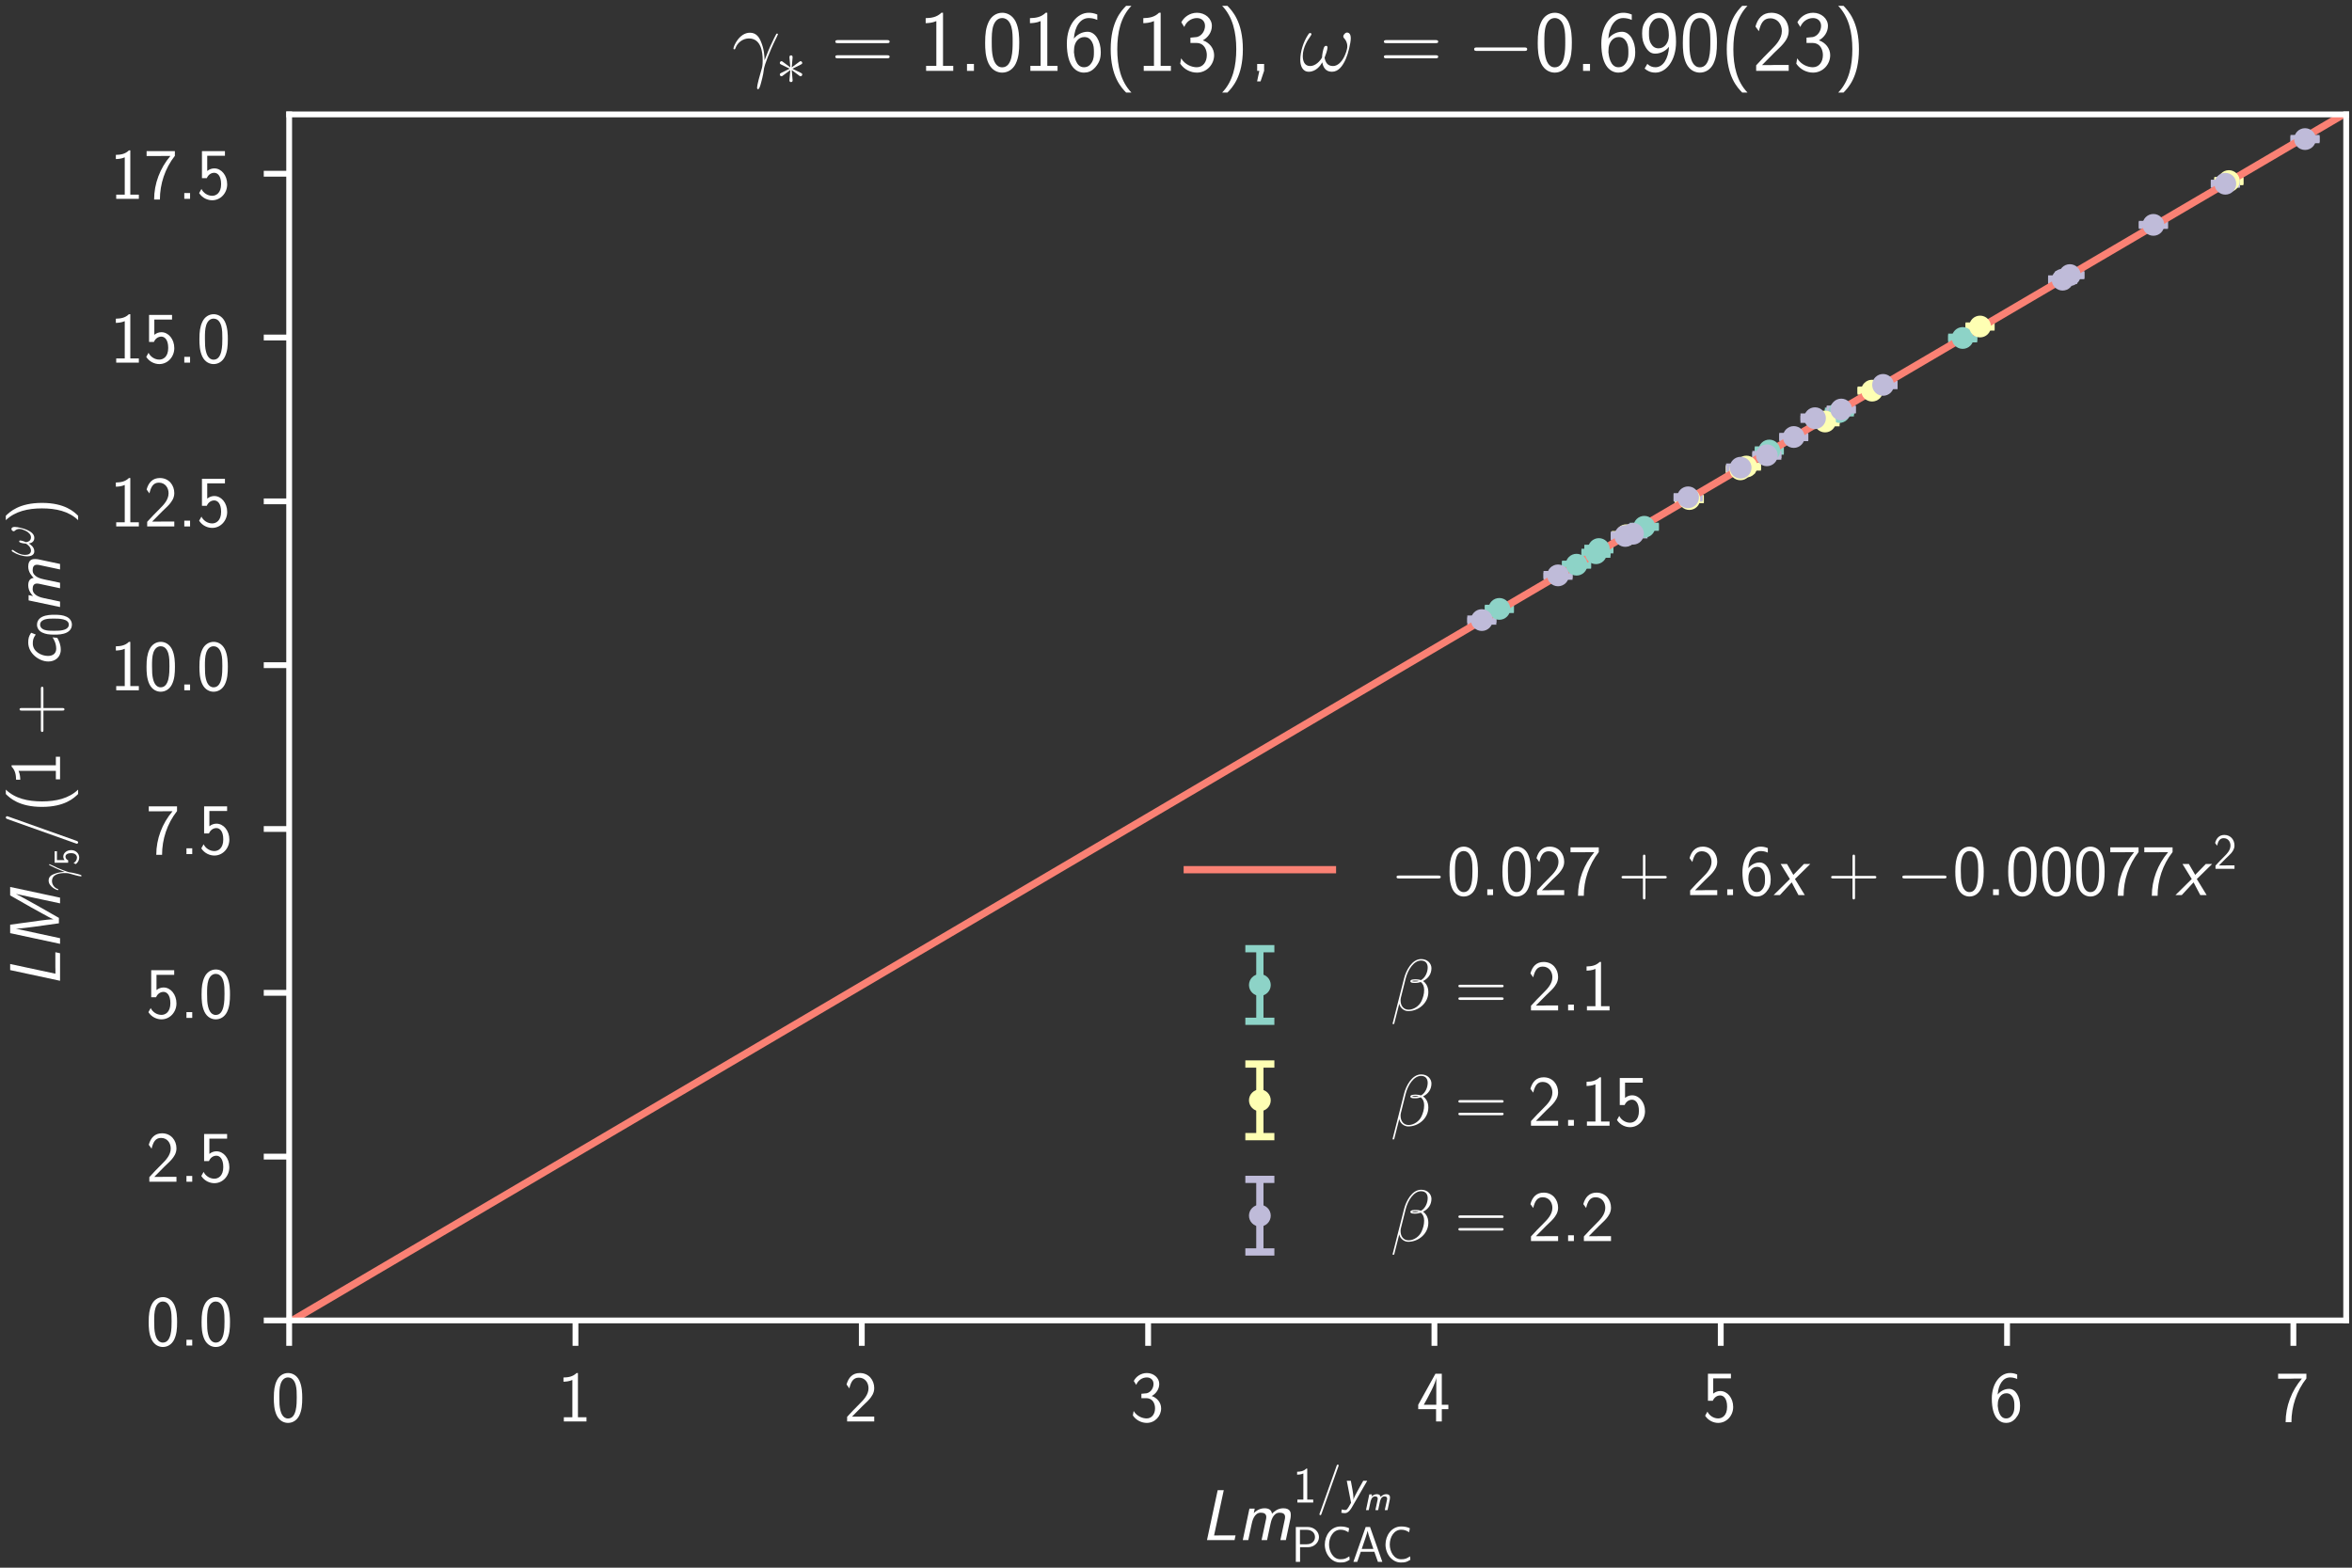 <?xml version="1.0" encoding="utf-8" standalone="no"?>
<!DOCTYPE svg PUBLIC "-//W3C//DTD SVG 1.1//EN"
  "http://www.w3.org/Graphics/SVG/1.1/DTD/svg11.dtd">
<!-- Created with matplotlib (https://matplotlib.org/) -->
<svg height="216pt" version="1.1" viewBox="0 0 324 216" width="324pt" xmlns="http://www.w3.org/2000/svg" xmlns:xlink="http://www.w3.org/1999/xlink">
 <rect x="0" y="0" width="324" height="216" fill="#333333" stroke="none"/>
 <defs>
  <style type="text/css">*{stroke-linecap:butt;stroke-linejoin:round;}</style>
 </defs>
 <g id="figure_1">
  <g id="patch_1">
   <path d="M 0 216 
L 324 216 
L 324 0 
L 0 0 
z
" style="fill:none;"/>
  </g>
  <g id="axes_1">
   <g id="patch_2">
    <path d="M 39.834 181.934 
L 323.2 181.934 
L 323.2 15.766 
L 39.834 15.766 
z
" style="fill:none;"/>
   </g>
   <g id="matplotlib.axis_1">
    <g id="xtick_1">
     <g id="line2d_1">
      <defs>
       <path d="M 0 0 
L 0 3.5 
" id="mabf4cc1708" style="stroke:#ffffff;stroke-width:0.8;"/>
      </defs>
      <g>
       <use style="fill:#ffffff;stroke:#ffffff;stroke-width:0.8;" x="39.834" xlink:href="#mabf4cc1708" y="181.934"/>
      </g>
     </g>
     <g id="text_1">
      <!-- $\mathdefault{0}$ -->
      <g style="fill:#ffffff;" transform="translate(37.343 195.852)scale(0.1 -0.1)">
       <defs>
        <path d="M 43.094 32.391 
C 43.094 38.109 43 48.75 38.906 56.984 
C 34.797 64.891 28.203 67 23.5 67 
C 16.703 67 10.906 62.984 7.906 56.578 
C 4.703 49.859 3.797 42.938 3.797 32.391 
C 3.797 25.172 4.094 16.344 7.703 8.609 
C 11.797 0.094 18.703 -2 23.406 -2 
C 29.594 -2 35.594 1.297 39 8.203 
C 42.5 15.438 43.094 23.359 43.094 32.391 
z
M 23.406 4.094 
C 15.797 4.094 13.5 12.828 12.797 15.734 
C 11.594 20.75 11.406 25.562 11.406 33.5 
C 11.406 39.719 11.406 46.75 13.297 52.266 
C 15.594 58.688 19.594 60.891 23.406 60.891 
C 30.797 60.891 33.203 53.469 34 50.859 
C 35.5 45.547 35.5 39.312 35.5 33.5 
C 35.5 24.156 35.5 4.094 23.406 4.094 
z
" id="CMSS17-48"/>
       </defs>
       <use transform="scale(0.996)" xlink:href="#CMSS17-48"/>
      </g>
     </g>
    </g>
    <g id="xtick_2">
     <g id="line2d_2">
      <g>
       <use style="fill:#ffffff;stroke:#ffffff;stroke-width:0.8;" x="79.275" xlink:href="#mabf4cc1708" y="181.934"/>
      </g>
     </g>
     <g id="text_2">
      <!-- $\mathdefault{1}$ -->
      <g style="fill:#ffffff;" transform="translate(76.785 195.852)scale(0.1 -0.1)">
       <defs>
        <path d="M 28.406 67 
L 26.5 67 
C 21.094 61.703 14.797 60.969 8.406 60.797 
L 8.406 55 
C 11.297 55.094 16 55.297 20.703 57.391 
L 20.703 5.797 
L 8.906 5.797 
L 8.906 0 
L 40.203 0 
L 40.203 5.797 
L 28.406 5.797 
z
" id="CMSS17-49"/>
       </defs>
       <use transform="scale(0.996)" xlink:href="#CMSS17-49"/>
      </g>
     </g>
    </g>
    <g id="xtick_3">
     <g id="line2d_3">
      <g>
       <use style="fill:#ffffff;stroke:#ffffff;stroke-width:0.8;" x="118.717" xlink:href="#mabf4cc1708" y="181.934"/>
      </g>
     </g>
     <g id="text_3">
      <!-- $\mathdefault{2}$ -->
      <g style="fill:#ffffff;" transform="translate(116.226 195.852)scale(0.1 -0.1)">
       <defs>
        <path d="M 25.797 21.141 
C 28.594 24.031 32.797 27.516 35.703 31 
C 38.5 34.391 42.203 39.172 42.203 46.141 
C 42.203 57.109 34.797 67 22.203 67 
C 12.297 67 6.594 60.797 3.906 51.125 
L 7.797 45.75 
C 10 54.812 13.094 60.594 20.906 60.594 
C 29.5 60.594 34.297 53.609 34.297 45.938 
C 34.297 36.781 27.297 29.703 22 24.422 
C 16.094 18.547 10.297 12.578 4.703 6.391 
L 4.703 0 
L 42.203 0 
L 42.203 6.797 
L 25.203 6.797 
C 24 6.797 22.797 6.688 21.594 6.688 
L 11.594 6.688 
L 11.594 6.797 
z
" id="CMSS17-50"/>
       </defs>
       <use transform="scale(0.996)" xlink:href="#CMSS17-50"/>
      </g>
     </g>
    </g>
    <g id="xtick_4">
     <g id="line2d_4">
      <g>
       <use style="fill:#ffffff;stroke:#ffffff;stroke-width:0.8;" x="158.159" xlink:href="#mabf4cc1708" y="181.934"/>
      </g>
     </g>
     <g id="text_4">
      <!-- $\mathdefault{3}$ -->
      <g style="fill:#ffffff;" transform="translate(155.668 195.852)scale(0.1 -0.1)">
       <defs>
        <path d="M 15.703 32.188 
L 22.5 32.188 
C 31.906 32.188 34.594 23.938 34.594 18.188 
C 34.594 10.344 30.203 4.188 23 4.188 
C 17.406 4.188 9.5 7.016 5 14.469 
C 4.297 10.938 4.297 10.734 3.906 8.328 
C 8.594 1.391 16.203 -2 23.203 -2 
C 34.594 -2 43 7.516 43 18.094 
C 43 26.047 37.5 32.688 30 35.188 
C 36 38.484 40.406 44.688 40.406 51.891 
C 40.406 60.297 32.703 67 23.297 67 
C 14.703 67 8 61.688 5.203 55.984 
C 5.906 54.984 7.703 52.094 8.594 50.594 
C 10.797 56.484 16.5 60.891 23.203 60.891 
C 28.797 60.891 32.5 57.188 32.5 51.891 
C 32.5 46.391 29 40.391 23.094 39 
C 22.703 39 16.5 38.391 15.703 38.297 
z
" id="CMSS17-51"/>
       </defs>
       <use transform="scale(0.996)" xlink:href="#CMSS17-51"/>
      </g>
     </g>
    </g>
    <g id="xtick_5">
     <g id="line2d_5">
      <g>
       <use style="fill:#ffffff;stroke:#ffffff;stroke-width:0.8;" x="197.6" xlink:href="#mabf4cc1708" y="181.934"/>
      </g>
     </g>
     <g id="text_5">
      <!-- $\mathdefault{4}$ -->
      <g style="fill:#ffffff;" transform="translate(195.109 195.852)scale(0.1 -0.1)">
       <defs>
        <path d="M 35.203 17 
L 44.297 17 
L 44.297 23.094 
L 35.203 23.094 
L 35.203 66 
L 26.406 66 
L 2.594 23.094 
L 2.594 17 
L 27.297 17 
L 27.297 0 
L 35.203 0 
z
M 10.297 23.094 
C 16.094 33.422 27.594 54.281 27.594 61.359 
L 27.594 23.094 
z
" id="CMSS17-52"/>
       </defs>
       <use transform="scale(0.996)" xlink:href="#CMSS17-52"/>
      </g>
     </g>
    </g>
    <g id="xtick_6">
     <g id="line2d_6">
      <g>
       <use style="fill:#ffffff;stroke:#ffffff;stroke-width:0.8;" x="237.042" xlink:href="#mabf4cc1708" y="181.934"/>
      </g>
     </g>
     <g id="text_6">
      <!-- $\mathdefault{5}$ -->
      <g style="fill:#ffffff;" transform="translate(234.551 195.852)scale(0.1 -0.1)">
       <defs>
        <path d="M 14.594 59.594 
L 39.094 59.594 
L 39.094 66 
L 7.297 66 
L 7.297 28.594 
L 14 28.594 
C 15.797 32.859 19.5 36 24.297 36 
C 28.797 36 33.797 31.938 33.797 20.297 
C 33.797 7.844 26.703 4.188 21.5 4.188 
C 15.094 4.188 9.203 8.141 6.594 13.609 
L 3.406 7.938 
C 8 0.797 15.5 -2 21.5 -2 
C 33.094 -2 42.203 7.938 42.203 20.094 
C 42.203 32.547 34.094 42.094 24.406 42.094 
C 20.906 42.094 17.5 40.891 14.594 38.5 
z
" id="CMSS17-53"/>
       </defs>
       <use transform="scale(0.996)" xlink:href="#CMSS17-53"/>
      </g>
     </g>
    </g>
    <g id="xtick_7">
     <g id="line2d_7">
      <g>
       <use style="fill:#ffffff;stroke:#ffffff;stroke-width:0.8;" x="276.483" xlink:href="#mabf4cc1708" y="181.934"/>
      </g>
     </g>
     <g id="text_7">
      <!-- $\mathdefault{6}$ -->
      <g style="fill:#ffffff;" transform="translate(273.993 195.852)scale(0.1 -0.1)">
       <defs>
        <path d="M 39 64.984 
C 34.797 66.688 31.797 67 29 67 
C 16 67 3.906 53.25 3.906 31.609 
C 3.906 4.188 15.406 -2 23.594 -2 
C 28.094 -2 32.594 -0.609 36.906 4.391 
C 41.297 9.672 43 14.062 43 21.75 
C 43 34.109 36.906 45.094 27.797 45.094 
C 21.203 45.094 15.5 41.594 12 37.203 
C 13 51.406 19.594 60.891 29.094 60.891 
C 31.703 60.891 35.094 60.484 39 58.75 
z
M 12.094 21.438 
C 12.094 22.234 12.094 22.734 12.203 24.234 
C 12.203 32.016 16.703 39 24 39 
C 28.703 39 31.094 36.5 32.906 33.406 
C 35 29.516 35.094 25.828 35.094 21.75 
C 35.094 17.859 35.094 13.969 32.797 9.969 
C 30.906 6.891 28.406 4.188 23.594 4.188 
C 14.094 4.188 12.5 17.453 12.094 21.438 
z
" id="CMSS17-54"/>
       </defs>
       <use transform="scale(0.996)" xlink:href="#CMSS17-54"/>
      </g>
     </g>
    </g>
    <g id="xtick_8">
     <g id="line2d_8">
      <g>
       <use style="fill:#ffffff;stroke:#ffffff;stroke-width:0.8;" x="315.925" xlink:href="#mabf4cc1708" y="181.934"/>
      </g>
     </g>
     <g id="text_8">
      <!-- $\mathdefault{7}$ -->
      <g style="fill:#ffffff;" transform="translate(313.434 195.852)scale(0.1 -0.1)">
       <defs>
        <path d="M 21.703 59.188 
C 22.906 59.188 24.094 59.297 25.297 59.297 
L 36.797 59.297 
C 22.5 42.422 14.297 21.094 14.297 -1 
L 22.297 -1 
C 22.297 20.391 29.297 42.109 43 59.484 
L 43 66 
L 3.906 66 
L 3.906 59.188 
z
" id="CMSS17-55"/>
       </defs>
       <use transform="scale(0.996)" xlink:href="#CMSS17-55"/>
      </g>
     </g>
    </g>
    <g id="text_9">
     <!-- $Lm_{\mathrm{PCAC}}^{1/y_m}$ -->
     <g style="fill:#ffffff;" transform="translate(165.393 212.195)scale(0.1 -0.1)">
      <defs>
       <path d="M 32 69 
L 23.594 69 
L 8.797 0 
L 46.906 0 
L 48.297 6.5 
L 27.5 6.5 
C 26.297 6.5 25.094 6.391 23.906 6.391 
L 18.594 6.391 
z
" id="CMSSI17-76"/>
       <path d="M 73.297 29.547 
C 73.5 30.344 73.797 32.766 73.797 34.578 
C 73.797 37.188 73.797 44 63.406 44 
C 55.594 44 50.406 39.094 47.797 36.484 
C 47 41.891 43.203 44 37.406 44 
C 29.906 44 24.406 39.188 22.594 37.281 
L 23.906 43.484 
L 16.594 43.484 
L 7.406 0 
L 15 0 
L 19.594 21.703 
C 20.5 26.125 23.094 37.891 32.297 37.891 
C 36.906 37.891 39.906 36.281 39.906 31.859 
C 39.906 30.453 39.797 30.047 39.703 29.547 
L 33.406 0 
L 41 0 
L 45.594 21.703 
C 46.5 26.125 49.094 37.891 58.297 37.891 
C 62.906 37.891 65.906 36.281 65.906 31.859 
C 65.906 30.453 65.797 30.047 65.703 29.547 
L 59.406 0 
L 67 0 
z
" id="CMSSI17-109"/>
       <path d="M 42.906 71.297 
C 42.906 71.391 43.5 72.891 43.5 73.094 
C 43.5 74.297 42.5 75 41.703 75 
C 41.203 75 40.297 75 39.5 72.797 
L 6 -21.312 
C 6 -21.406 5.406 -22.906 5.406 -23.109 
C 5.406 -24.312 6.406 -25 7.203 -25 
C 7.797 -25 8.703 -24.906 9.406 -22.812 
z
" id="CMMI12-61"/>
       <path d="M 50.906 43 
L 43.094 43 
C 40.906 39.062 31.406 22.266 31.203 21.75 
C 27.797 15.469 24.594 9.094 23.5 5.141 
C 23.5 5.141 23.703 7.375 23.703 8.484 
C 23.703 16.391 20.797 31.172 18.5 43 
L 10.5 43 
L 19 -0.531 
C 17.406 -3.359 15.906 -6.094 14.203 -8.828 
C 10.703 -14.812 9.094 -14.812 7.594 -14.812 
C 7 -14.812 3.5 -14.703 0.594 -13.594 
L -0.297 -20.203 
C 1.797 -20.703 4.297 -21 6.406 -21 
C 8.703 -21 13.906 -21 20.703 -9.344 
z
" id="CMSSI17-121"/>
       <path d="M 32.906 29 
C 44.906 29 54.703 38.234 54.703 49.047 
C 54.703 59.656 45.297 69 32.297 69 
L 8.906 69 
L 8.906 0 
L 17.297 0 
L 17.297 29 
z
M 30.094 63.391 
C 41.703 63.391 46.797 56.219 46.797 49.047 
C 46.797 42.359 42.094 34.797 30.094 34.797 
L 17.094 34.797 
L 17.094 63.391 
z
" id="CMSS17-80"/>
       <path d="M 54.703 11.016 
C 48 6.5 44.906 5.188 36.797 5.188 
C 22.797 5.188 14.594 20.375 14.594 34.234 
C 14.594 49.016 23 63.594 37.203 63.594 
C 43.594 63.594 47.797 61.781 52.906 58.562 
L 54.297 66.484 
C 49.5 68.891 43.406 70 37.297 70 
C 18.094 70 6.203 52.234 6.203 34.234 
C 6.203 14.438 20.297 -1.203 36.297 -1.203 
C 44.906 -1.203 47.906 -0.5 55.297 4.188 
z
" id="CMSS17-67"/>
       <path d="M 35.5 69 
L 26.906 69 
L 2.594 0 
L 10.203 0 
L 17.203 20 
L 44 20 
L 51.094 0 
L 59.797 0 
z
M 42.094 25.594 
L 19.094 25.594 
C 23.906 39.531 29.906 56.844 30.594 61.312 
L 30.703 61.312 
C 31.406 57.234 33.406 51.266 35.094 46.188 
z
" id="CMSS17-65"/>
      </defs>
      <use transform="scale(0.996)" xlink:href="#CMSSI17-76"/>
      <use transform="translate(50.687 0)scale(0.996)" xlink:href="#CMSSI17-109"/>
      <use transform="translate(127.065 51.75)scale(0.697)" xlink:href="#CMSS17-49"/>
      <use transform="translate(159.855 51.75)scale(0.697)" xlink:href="#CMMI12-61"/>
      <use transform="translate(193.998 51.75)scale(0.697)" xlink:href="#CMSSI17-121"/>
      <use transform="translate(224.098 41.29)scale(0.498)" xlink:href="#CMSSI17-109"/>
      <use transform="translate(124.916 -30.053)scale(0.697)" xlink:href="#CMSS17-80"/>
      <use transform="translate(166.731 -30.053)scale(0.697)" xlink:href="#CMSS17-67"/>
      <use transform="translate(208.63 -30.053)scale(0.697)" xlink:href="#CMSS17-65"/>
      <use transform="translate(250.361 -30.053)scale(0.697)" xlink:href="#CMSS17-67"/>
     </g>
    </g>
   </g>
   <g id="matplotlib.axis_2">
    <g id="ytick_1">
     <g id="line2d_9">
      <defs>
       <path d="M 0 0 
L -3.5 0 
" id="mda48119307" style="stroke:#ffffff;stroke-width:0.8;"/>
      </defs>
      <g>
       <use style="fill:#ffffff;stroke:#ffffff;stroke-width:0.8;" x="39.834" xlink:href="#mda48119307" y="181.934"/>
      </g>
     </g>
     <g id="text_10">
      <!-- $\mathdefault{0.0}$ -->
      <g style="fill:#ffffff;" transform="translate(20.104 185.393)scale(0.1 -0.1)">
       <defs>
        <path d="M 17 8 
L 9 8 
L 9 0 
L 17 0 
z
" id="CMSS17-46"/>
       </defs>
       <use transform="scale(0.996)" xlink:href="#CMSS17-48"/>
       <use transform="translate(46.844 0)scale(0.996)" xlink:href="#CMSS17-46"/>
       <use transform="translate(72.868 0)scale(0.996)" xlink:href="#CMSS17-48"/>
      </g>
     </g>
    </g>
    <g id="ytick_2">
     <g id="line2d_10">
      <g>
       <use style="fill:#ffffff;stroke:#ffffff;stroke-width:0.8;" x="39.834" xlink:href="#mda48119307" y="159.362"/>
      </g>
     </g>
     <g id="text_11">
      <!-- $\mathdefault{2.5}$ -->
      <g style="fill:#ffffff;" transform="translate(20.104 162.822)scale(0.1 -0.1)">
       <use transform="scale(0.996)" xlink:href="#CMSS17-50"/>
       <use transform="translate(46.844 0)scale(0.996)" xlink:href="#CMSS17-46"/>
       <use transform="translate(72.868 0)scale(0.996)" xlink:href="#CMSS17-53"/>
      </g>
     </g>
    </g>
    <g id="ytick_3">
     <g id="line2d_11">
      <g>
       <use style="fill:#ffffff;stroke:#ffffff;stroke-width:0.8;" x="39.834" xlink:href="#mda48119307" y="136.791"/>
      </g>
     </g>
     <g id="text_12">
      <!-- $\mathdefault{5.0}$ -->
      <g style="fill:#ffffff;" transform="translate(20.104 140.25)scale(0.1 -0.1)">
       <use transform="scale(0.996)" xlink:href="#CMSS17-53"/>
       <use transform="translate(46.844 0)scale(0.996)" xlink:href="#CMSS17-46"/>
       <use transform="translate(72.868 0)scale(0.996)" xlink:href="#CMSS17-48"/>
      </g>
     </g>
    </g>
    <g id="ytick_4">
     <g id="line2d_12">
      <g>
       <use style="fill:#ffffff;stroke:#ffffff;stroke-width:0.8;" x="39.834" xlink:href="#mda48119307" y="114.22"/>
      </g>
     </g>
     <g id="text_13">
      <!-- $\mathdefault{7.5}$ -->
      <g style="fill:#ffffff;" transform="translate(20.104 117.679)scale(0.1 -0.1)">
       <use transform="scale(0.996)" xlink:href="#CMSS17-55"/>
       <use transform="translate(46.844 0)scale(0.996)" xlink:href="#CMSS17-46"/>
       <use transform="translate(72.868 0)scale(0.996)" xlink:href="#CMSS17-53"/>
      </g>
     </g>
    </g>
    <g id="ytick_5">
     <g id="line2d_13">
      <g>
       <use style="fill:#ffffff;stroke:#ffffff;stroke-width:0.8;" x="39.834" xlink:href="#mda48119307" y="91.649"/>
      </g>
     </g>
     <g id="text_14">
      <!-- $\mathdefault{10.0}$ -->
      <g style="fill:#ffffff;" transform="translate(15.122 95.108)scale(0.1 -0.1)">
       <use transform="scale(0.996)" xlink:href="#CMSS17-49"/>
       <use transform="translate(46.844 0)scale(0.996)" xlink:href="#CMSS17-48"/>
       <use transform="translate(93.687 0)scale(0.996)" xlink:href="#CMSS17-46"/>
       <use transform="translate(119.711 0)scale(0.996)" xlink:href="#CMSS17-48"/>
      </g>
     </g>
    </g>
    <g id="ytick_6">
     <g id="line2d_14">
      <g>
       <use style="fill:#ffffff;stroke:#ffffff;stroke-width:0.8;" x="39.834" xlink:href="#mda48119307" y="69.077"/>
      </g>
     </g>
     <g id="text_15">
      <!-- $\mathdefault{12.5}$ -->
      <g style="fill:#ffffff;" transform="translate(15.122 72.536)scale(0.1 -0.1)">
       <use transform="scale(0.996)" xlink:href="#CMSS17-49"/>
       <use transform="translate(46.844 0)scale(0.996)" xlink:href="#CMSS17-50"/>
       <use transform="translate(93.687 0)scale(0.996)" xlink:href="#CMSS17-46"/>
       <use transform="translate(119.711 0)scale(0.996)" xlink:href="#CMSS17-53"/>
      </g>
     </g>
    </g>
    <g id="ytick_7">
     <g id="line2d_15">
      <g>
       <use style="fill:#ffffff;stroke:#ffffff;stroke-width:0.8;" x="39.834" xlink:href="#mda48119307" y="46.506"/>
      </g>
     </g>
     <g id="text_16">
      <!-- $\mathdefault{15.0}$ -->
      <g style="fill:#ffffff;" transform="translate(15.122 49.965)scale(0.1 -0.1)">
       <use transform="scale(0.996)" xlink:href="#CMSS17-49"/>
       <use transform="translate(46.844 0)scale(0.996)" xlink:href="#CMSS17-53"/>
       <use transform="translate(93.687 0)scale(0.996)" xlink:href="#CMSS17-46"/>
       <use transform="translate(119.711 0)scale(0.996)" xlink:href="#CMSS17-48"/>
      </g>
     </g>
    </g>
    <g id="ytick_8">
     <g id="line2d_16">
      <g>
       <use style="fill:#ffffff;stroke:#ffffff;stroke-width:0.8;" x="39.834" xlink:href="#mda48119307" y="23.935"/>
      </g>
     </g>
     <g id="text_17">
      <!-- $\mathdefault{17.5}$ -->
      <g style="fill:#ffffff;" transform="translate(15.122 27.394)scale(0.1 -0.1)">
       <use transform="scale(0.996)" xlink:href="#CMSS17-49"/>
       <use transform="translate(46.844 0)scale(0.996)" xlink:href="#CMSS17-55"/>
       <use transform="translate(93.687 0)scale(0.996)" xlink:href="#CMSS17-46"/>
       <use transform="translate(119.711 0)scale(0.996)" xlink:href="#CMSS17-53"/>
      </g>
     </g>
    </g>
    <g id="text_18">
     <!-- $LM_{\gamma_5}/(1+c_0m^\omega)$ -->
     <g style="fill:#ffffff;" transform="translate(8.272 136.01)rotate(-90)scale(0.1 -0.1)">
      <defs>
       <path d="M 87.703 69 
L 76 69 
L 59.406 39.859 
L 51.094 24.844 
C 48.5 20.172 44.094 12.234 43 9.25 
L 42.906 9.25 
C 42.906 14.422 42 21.766 41.297 26.734 
L 35.5 69 
L 23.797 69 
L 9 0 
L 16.797 0 
L 30 61.125 
L 30 60.031 
C 30 56.359 31.594 43.328 32.703 35.281 
L 37.406 1.594 
L 44.906 1.594 
L 62.406 32.297 
L 70.594 47.109 
C 71 47.812 77.797 60.234 77.906 60.828 
L 78 60.828 
L 65 0 
L 72.906 0 
z
" id="CMSSI17-77"/>
       <path d="M 37.797 12.266 
C 37.594 17.141 37.406 24.781 33.594 33.719 
C 31.594 38.688 28.203 44 20.906 44 
C 8.594 44 1.906 28.359 1.906 25.766 
C 1.906 24.875 2.594 24.875 2.906 24.875 
C 3.797 24.875 3.797 25.078 4.297 26.375 
C 6.406 32.516 12.797 37.391 19.703 37.391 
C 33.594 37.391 35.594 22 35.594 12.172 
C 35.594 5.906 34.906 3.828 34.297 1.844 
C 32.406 -4.312 29.094 -16.625 29.094 -19.406 
C 29.094 -20.203 29.406 -21.109 30.203 -21.109 
C 31.703 -21.109 32.594 -17.812 33.703 -13.844 
C 36.094 -5.109 36.703 -0.734 37.203 3.234 
C 37.5 5.625 43.203 22.016 51.094 37.609 
C 51.797 39.203 53.203 41.891 53.203 42.188 
C 53.203 42.297 53.094 43 52.203 43 
C 52 43 51.5 43 51.297 42.594 
C 51.094 42.391 47.594 35.625 44.594 28.875 
C 43.094 25.469 41.094 21 37.797 12.266 
z
" id="CMMI12-13"/>
       <path d="M 25.203 75 
C 19.797 69.484 7.406 56.672 7.406 25.047 
C 7.406 -6.688 19.797 -19.406 25.203 -25 
L 31.297 -25 
C 19 -12.203 15 5.719 15 24.938 
C 15 44.062 18.797 62.078 31.297 75 
z
" id="CMSS17-40"/>
       <path d="M 38.297 23 
L 64.703 23 
C 66.094 23 67.797 23 67.797 24.688 
C 67.797 26.5 66.203 26.5 64.703 26.5 
L 38.297 26.5 
L 38.297 52.891 
C 38.297 54.297 38.297 56 36.594 56 
C 34.797 56 34.797 54.391 34.797 52.891 
L 34.797 26.5 
L 8.297 26.5 
C 6.906 26.5 5.203 26.5 5.203 24.797 
C 5.203 23 6.797 23 8.297 23 
L 34.797 23 
L 34.797 -3.031 
C 34.797 -4.406 34.797 -6.109 36.5 -6.109 
C 38.297 -6.109 38.297 -4.516 38.297 -3.031 
z
" id="CMSS17-43"/>
       <path d="M 47.094 39.984 
C 42.297 43.188 39.203 44 33.5 44 
C 18.406 44 7.297 28.891 7.297 16.188 
C 7.297 7.094 13 -1 23.594 -1 
C 30.5 -1 35.797 1.391 40 3.797 
C 40.203 6 40.5 8.188 40.703 10.391 
C 38.703 9.094 32.906 5.297 25 5.297 
C 18.906 5.297 15 9.391 15 16.688 
C 15 25.688 20.906 37.688 32.203 37.688 
C 37 37.688 40 36.984 44.594 33.594 
z
" id="CMSSI17-99"/>
       <path d="M 59.406 37.594 
C 59.406 40.5 58.594 44.188 55.094 44.188 
C 53.094 44.188 50.797 41.688 50.797 39.688 
C 50.797 38.797 51.203 38.188 52 37.297 
C 53.5 35.594 55.406 32.891 55.406 28.188 
C 55.406 24.594 53.203 18.891 51.594 15.797 
C 48.797 10.297 44.203 5.594 39 5.594 
C 32.703 5.594 30.297 9.594 29.203 15.188 
C 30.297 17.797 32.594 24.297 32.594 26.891 
C 32.594 28 32.203 28.891 30.906 28.891 
C 30.203 28.891 29.406 28.5 28.906 27.688 
C 27.5 25.5 26.203 17.594 26.297 15.5 
C 24.406 11.797 19 5.594 12.594 5.594 
C 5.906 5.594 4.094 11.5 4.094 17.188 
C 4.094 27.594 10.594 36.688 12.406 39.188 
C 13.406 40.688 14.094 41.688 14.094 41.891 
C 14.094 42.594 13.703 43.688 12.797 43.688 
C 11.203 43.688 10.703 42.391 9.906 41.188 
C 4.797 33.297 1.203 22.188 1.203 12.594 
C 1.203 6.391 3.5 -1 11 -1 
C 19.297 -1 24.5 6.094 26.594 9.891 
C 27.406 4.297 30.406 -1 37.703 -1 
C 45.297 -1 50.094 5.688 53.703 13.797 
C 56.297 19.594 59.406 32.094 59.406 37.594 
z
" id="CMMI12-33"/>
       <path d="M 11.297 -25 
C 16.703 -19.5 29.094 -6.688 29.094 24.938 
C 29.094 56.672 16.703 69.375 11.297 75 
L 5.203 75 
C 17.5 62.172 21.5 44.266 21.5 25.047 
C 21.5 5.922 17.703 -12.094 5.203 -25 
z
" id="CMSS17-41"/>
      </defs>
      <use transform="scale(0.996)" xlink:href="#CMSSI17-76"/>
      <use transform="translate(50.687 0)scale(0.996)" xlink:href="#CMSSI17-77"/>
      <use transform="translate(132.363 -14.944)scale(0.697)" xlink:href="#CMMI12-13"/>
      <use transform="translate(167.782 -25.405)scale(0.498)" xlink:href="#CMSS17-53"/>
      <use transform="translate(192.2 0)scale(0.996)" xlink:href="#CMMI12-61"/>
      <use transform="translate(240.975 0)scale(0.996)" xlink:href="#CMSS17-40"/>
      <use transform="translate(277.409 0)scale(0.996)" xlink:href="#CMSS17-49"/>
      <use transform="translate(346.392 0)scale(0.996)" xlink:href="#CMSS17-43"/>
      <use transform="translate(441.399 0)scale(0.996)" xlink:href="#CMSSI17-99"/>
      <use transform="translate(483.038 -14.944)scale(0.697)" xlink:href="#CMSS17-48"/>
      <use transform="translate(516.327 0)scale(0.996)" xlink:href="#CMSSI17-109"/>
      <use transform="translate(592.704 36.154)scale(0.697)" xlink:href="#CMMI12-33"/>
      <use transform="translate(638.225 0)scale(0.996)" xlink:href="#CMSS17-41"/>
     </g>
    </g>
   </g>
   <g id="LineCollection_1">
    <path clip-path="url(#p6ba871e160)" d="M 226.513 72.638 
L 226.513 72.524 
" style="fill:none;stroke:#8dd3c7;"/>
    <path clip-path="url(#p6ba871e160)" d="M 217.177 77.856 
L 217.177 77.754 
" style="fill:none;stroke:#8dd3c7;"/>
    <path clip-path="url(#p6ba871e160)" d="M 206.544 83.967 
L 206.544 83.823 
" style="fill:none;stroke:#8dd3c7;"/>
    <path clip-path="url(#p6ba871e160)" d="M 243.73 62.15 
L 243.73 61.996 
" style="fill:none;stroke:#8dd3c7;"/>
    <path clip-path="url(#p6ba871e160)" d="M 220.252 75.746 
L 220.252 75.553 
" style="fill:none;stroke:#8dd3c7;"/>
    <path clip-path="url(#p6ba871e160)" d="M 253.388 56.88 
L 253.388 56.657 
" style="fill:none;stroke:#8dd3c7;"/>
    <path clip-path="url(#p6ba871e160)" d="M 219.846 76.349 
L 219.846 76.106 
" style="fill:none;stroke:#8dd3c7;"/>
    <path clip-path="url(#p6ba871e160)" d="M 270.369 46.671 
L 270.369 46.463 
" style="fill:none;stroke:#8dd3c7;"/>
   </g>
   <g id="LineCollection_2">
    <path clip-path="url(#p6ba871e160)" d="M 240.573 64.34 
L 240.573 64.22 
" style="fill:none;stroke:#feffb3;"/>
    <path clip-path="url(#p6ba871e160)" d="M 232.713 68.828 
L 232.713 68.692 
" style="fill:none;stroke:#feffb3;"/>
    <path clip-path="url(#p6ba871e160)" d="M 224.031 73.826 
L 224.031 73.66 
" style="fill:none;stroke:#feffb3;"/>
    <path clip-path="url(#p6ba871e160)" d="M 272.764 45.047 
L 272.764 44.931 
" style="fill:none;stroke:#feffb3;"/>
    <path clip-path="url(#p6ba871e160)" d="M 257.889 53.892 
L 257.889 53.754 
" style="fill:none;stroke:#feffb3;"/>
    <path clip-path="url(#p6ba871e160)" d="M 239.744 64.749 
L 239.744 64.587 
" style="fill:none;stroke:#feffb3;"/>
    <path clip-path="url(#p6ba871e160)" d="M 307.037 25.016 
L 307.037 24.883 
" style="fill:none;stroke:#feffb3;"/>
    <path clip-path="url(#p6ba871e160)" d="M 251.412 58.24 
L 251.412 57.914 
" style="fill:none;stroke:#feffb3;"/>
   </g>
   <g id="LineCollection_3">
    <path clip-path="url(#p6ba871e160)" d="M 253.641 56.471 
L 253.641 56.382 
" style="fill:none;stroke:#bfbbd9;"/>
    <path clip-path="url(#p6ba871e160)" d="M 247.102 60.281 
L 247.102 60.142 
" style="fill:none;stroke:#bfbbd9;"/>
    <path clip-path="url(#p6ba871e160)" d="M 306.55 25.367 
L 306.55 25.265 
" style="fill:none;stroke:#bfbbd9;"/>
    <path clip-path="url(#p6ba871e160)" d="M 239.78 64.522 
L 239.78 64.36 
" style="fill:none;stroke:#bfbbd9;"/>
    <path clip-path="url(#p6ba871e160)" d="M 296.641 31.039 
L 296.641 30.928 
" style="fill:none;stroke:#bfbbd9;"/>
    <path clip-path="url(#p6ba871e160)" d="M 232.544 68.603 
L 232.544 68.443 
" style="fill:none;stroke:#bfbbd9;"/>
    <path clip-path="url(#p6ba871e160)" d="M 285.131 37.965 
L 285.131 37.839 
" style="fill:none;stroke:#bfbbd9;"/>
    <path clip-path="url(#p6ba871e160)" d="M 223.884 73.94 
L 223.884 73.754 
" style="fill:none;stroke:#bfbbd9;"/>
    <path clip-path="url(#p6ba871e160)" d="M 214.626 79.387 
L 214.626 79.166 
" style="fill:none;stroke:#bfbbd9;"/>
    <path clip-path="url(#p6ba871e160)" d="M 259.403 53.116 
L 259.403 52.946 
" style="fill:none;stroke:#bfbbd9;"/>
    <path clip-path="url(#p6ba871e160)" d="M 204.127 85.572 
L 204.127 85.298 
" style="fill:none;stroke:#bfbbd9;"/>
    <path clip-path="url(#p6ba871e160)" d="M 243.389 62.838 
L 243.389 62.626 
" style="fill:none;stroke:#bfbbd9;"/>
    <path clip-path="url(#p6ba871e160)" d="M 317.53 19.233 
L 317.53 19.09 
" style="fill:none;stroke:#bfbbd9;"/>
    <path clip-path="url(#p6ba871e160)" d="M 224.955 73.682 
L 224.955 73.4 
" style="fill:none;stroke:#bfbbd9;"/>
    <path clip-path="url(#p6ba871e160)" d="M 284.135 38.633 
L 284.135 38.437 
" style="fill:none;stroke:#bfbbd9;"/>
    <path clip-path="url(#p6ba871e160)" d="M 250.024 57.772 
L 250.024 57.468 
" style="fill:none;stroke:#bfbbd9;"/>
   </g>
   <g id="line2d_17">
    <defs>
     <path d="M 2 0 
L -2 -0 
" id="mc887c11520" style="stroke:#8dd3c7;"/>
    </defs>
    <g clip-path="url(#p6ba871e160)">
     <use style="fill:#8dd3c7;stroke:#8dd3c7;" x="226.513" xlink:href="#mc887c11520" y="72.638"/>
     <use style="fill:#8dd3c7;stroke:#8dd3c7;" x="217.177" xlink:href="#mc887c11520" y="77.856"/>
     <use style="fill:#8dd3c7;stroke:#8dd3c7;" x="206.544" xlink:href="#mc887c11520" y="83.967"/>
     <use style="fill:#8dd3c7;stroke:#8dd3c7;" x="243.73" xlink:href="#mc887c11520" y="62.15"/>
     <use style="fill:#8dd3c7;stroke:#8dd3c7;" x="220.252" xlink:href="#mc887c11520" y="75.746"/>
     <use style="fill:#8dd3c7;stroke:#8dd3c7;" x="253.388" xlink:href="#mc887c11520" y="56.88"/>
     <use style="fill:#8dd3c7;stroke:#8dd3c7;" x="219.846" xlink:href="#mc887c11520" y="76.349"/>
     <use style="fill:#8dd3c7;stroke:#8dd3c7;" x="270.369" xlink:href="#mc887c11520" y="46.671"/>
    </g>
   </g>
   <g id="line2d_18">
    <g clip-path="url(#p6ba871e160)">
     <use style="fill:#8dd3c7;stroke:#8dd3c7;" x="226.513" xlink:href="#mc887c11520" y="72.524"/>
     <use style="fill:#8dd3c7;stroke:#8dd3c7;" x="217.177" xlink:href="#mc887c11520" y="77.754"/>
     <use style="fill:#8dd3c7;stroke:#8dd3c7;" x="206.544" xlink:href="#mc887c11520" y="83.823"/>
     <use style="fill:#8dd3c7;stroke:#8dd3c7;" x="243.73" xlink:href="#mc887c11520" y="61.996"/>
     <use style="fill:#8dd3c7;stroke:#8dd3c7;" x="220.252" xlink:href="#mc887c11520" y="75.553"/>
     <use style="fill:#8dd3c7;stroke:#8dd3c7;" x="253.388" xlink:href="#mc887c11520" y="56.657"/>
     <use style="fill:#8dd3c7;stroke:#8dd3c7;" x="219.846" xlink:href="#mc887c11520" y="76.106"/>
     <use style="fill:#8dd3c7;stroke:#8dd3c7;" x="270.369" xlink:href="#mc887c11520" y="46.463"/>
    </g>
   </g>
   <g id="line2d_19">
    <defs>
     <path d="M 2 0 
L -2 -0 
" id="m09058fa55a" style="stroke:#feffb3;"/>
    </defs>
    <g clip-path="url(#p6ba871e160)">
     <use style="fill:#feffb3;stroke:#feffb3;" x="240.573" xlink:href="#m09058fa55a" y="64.34"/>
     <use style="fill:#feffb3;stroke:#feffb3;" x="232.713" xlink:href="#m09058fa55a" y="68.828"/>
     <use style="fill:#feffb3;stroke:#feffb3;" x="224.031" xlink:href="#m09058fa55a" y="73.826"/>
     <use style="fill:#feffb3;stroke:#feffb3;" x="272.764" xlink:href="#m09058fa55a" y="45.047"/>
     <use style="fill:#feffb3;stroke:#feffb3;" x="257.889" xlink:href="#m09058fa55a" y="53.892"/>
     <use style="fill:#feffb3;stroke:#feffb3;" x="239.744" xlink:href="#m09058fa55a" y="64.749"/>
     <use style="fill:#feffb3;stroke:#feffb3;" x="307.037" xlink:href="#m09058fa55a" y="25.016"/>
     <use style="fill:#feffb3;stroke:#feffb3;" x="251.412" xlink:href="#m09058fa55a" y="58.24"/>
    </g>
   </g>
   <g id="line2d_20">
    <g clip-path="url(#p6ba871e160)">
     <use style="fill:#feffb3;stroke:#feffb3;" x="240.573" xlink:href="#m09058fa55a" y="64.22"/>
     <use style="fill:#feffb3;stroke:#feffb3;" x="232.713" xlink:href="#m09058fa55a" y="68.692"/>
     <use style="fill:#feffb3;stroke:#feffb3;" x="224.031" xlink:href="#m09058fa55a" y="73.66"/>
     <use style="fill:#feffb3;stroke:#feffb3;" x="272.764" xlink:href="#m09058fa55a" y="44.931"/>
     <use style="fill:#feffb3;stroke:#feffb3;" x="257.889" xlink:href="#m09058fa55a" y="53.754"/>
     <use style="fill:#feffb3;stroke:#feffb3;" x="239.744" xlink:href="#m09058fa55a" y="64.587"/>
     <use style="fill:#feffb3;stroke:#feffb3;" x="307.037" xlink:href="#m09058fa55a" y="24.883"/>
     <use style="fill:#feffb3;stroke:#feffb3;" x="251.412" xlink:href="#m09058fa55a" y="57.914"/>
    </g>
   </g>
   <g id="line2d_21">
    <defs>
     <path d="M 2 0 
L -2 -0 
" id="mdf4eedc3e8" style="stroke:#bfbbd9;"/>
    </defs>
    <g clip-path="url(#p6ba871e160)">
     <use style="fill:#bfbbd9;stroke:#bfbbd9;" x="253.641" xlink:href="#mdf4eedc3e8" y="56.471"/>
     <use style="fill:#bfbbd9;stroke:#bfbbd9;" x="247.102" xlink:href="#mdf4eedc3e8" y="60.281"/>
     <use style="fill:#bfbbd9;stroke:#bfbbd9;" x="306.55" xlink:href="#mdf4eedc3e8" y="25.367"/>
     <use style="fill:#bfbbd9;stroke:#bfbbd9;" x="239.78" xlink:href="#mdf4eedc3e8" y="64.522"/>
     <use style="fill:#bfbbd9;stroke:#bfbbd9;" x="296.641" xlink:href="#mdf4eedc3e8" y="31.039"/>
     <use style="fill:#bfbbd9;stroke:#bfbbd9;" x="232.544" xlink:href="#mdf4eedc3e8" y="68.603"/>
     <use style="fill:#bfbbd9;stroke:#bfbbd9;" x="285.131" xlink:href="#mdf4eedc3e8" y="37.965"/>
     <use style="fill:#bfbbd9;stroke:#bfbbd9;" x="223.884" xlink:href="#mdf4eedc3e8" y="73.94"/>
     <use style="fill:#bfbbd9;stroke:#bfbbd9;" x="214.626" xlink:href="#mdf4eedc3e8" y="79.387"/>
     <use style="fill:#bfbbd9;stroke:#bfbbd9;" x="259.403" xlink:href="#mdf4eedc3e8" y="53.116"/>
     <use style="fill:#bfbbd9;stroke:#bfbbd9;" x="204.127" xlink:href="#mdf4eedc3e8" y="85.572"/>
     <use style="fill:#bfbbd9;stroke:#bfbbd9;" x="243.389" xlink:href="#mdf4eedc3e8" y="62.838"/>
     <use style="fill:#bfbbd9;stroke:#bfbbd9;" x="317.53" xlink:href="#mdf4eedc3e8" y="19.233"/>
     <use style="fill:#bfbbd9;stroke:#bfbbd9;" x="224.955" xlink:href="#mdf4eedc3e8" y="73.682"/>
     <use style="fill:#bfbbd9;stroke:#bfbbd9;" x="284.135" xlink:href="#mdf4eedc3e8" y="38.633"/>
     <use style="fill:#bfbbd9;stroke:#bfbbd9;" x="250.024" xlink:href="#mdf4eedc3e8" y="57.772"/>
    </g>
   </g>
   <g id="line2d_22">
    <g clip-path="url(#p6ba871e160)">
     <use style="fill:#bfbbd9;stroke:#bfbbd9;" x="253.641" xlink:href="#mdf4eedc3e8" y="56.382"/>
     <use style="fill:#bfbbd9;stroke:#bfbbd9;" x="247.102" xlink:href="#mdf4eedc3e8" y="60.142"/>
     <use style="fill:#bfbbd9;stroke:#bfbbd9;" x="306.55" xlink:href="#mdf4eedc3e8" y="25.265"/>
     <use style="fill:#bfbbd9;stroke:#bfbbd9;" x="239.78" xlink:href="#mdf4eedc3e8" y="64.36"/>
     <use style="fill:#bfbbd9;stroke:#bfbbd9;" x="296.641" xlink:href="#mdf4eedc3e8" y="30.928"/>
     <use style="fill:#bfbbd9;stroke:#bfbbd9;" x="232.544" xlink:href="#mdf4eedc3e8" y="68.443"/>
     <use style="fill:#bfbbd9;stroke:#bfbbd9;" x="285.131" xlink:href="#mdf4eedc3e8" y="37.839"/>
     <use style="fill:#bfbbd9;stroke:#bfbbd9;" x="223.884" xlink:href="#mdf4eedc3e8" y="73.754"/>
     <use style="fill:#bfbbd9;stroke:#bfbbd9;" x="214.626" xlink:href="#mdf4eedc3e8" y="79.166"/>
     <use style="fill:#bfbbd9;stroke:#bfbbd9;" x="259.403" xlink:href="#mdf4eedc3e8" y="52.946"/>
     <use style="fill:#bfbbd9;stroke:#bfbbd9;" x="204.127" xlink:href="#mdf4eedc3e8" y="85.298"/>
     <use style="fill:#bfbbd9;stroke:#bfbbd9;" x="243.389" xlink:href="#mdf4eedc3e8" y="62.626"/>
     <use style="fill:#bfbbd9;stroke:#bfbbd9;" x="317.53" xlink:href="#mdf4eedc3e8" y="19.09"/>
     <use style="fill:#bfbbd9;stroke:#bfbbd9;" x="224.955" xlink:href="#mdf4eedc3e8" y="73.4"/>
     <use style="fill:#bfbbd9;stroke:#bfbbd9;" x="284.135" xlink:href="#mdf4eedc3e8" y="38.437"/>
     <use style="fill:#bfbbd9;stroke:#bfbbd9;" x="250.024" xlink:href="#mdf4eedc3e8" y="57.468"/>
    </g>
   </g>
   <g id="line2d_23">
    <path clip-path="url(#p6ba871e160)" d="M 39.834 182.177 
L 209.456 82.348 
L 323.2 15.55 
L 323.2 15.55 
" style="fill:none;stroke:#fa8174;stroke-linecap:square;"/>
   </g>
   <g id="line2d_24">
    <defs>
     <path d="M 0 1 
C 0.265 1 0.52 0.895 0.707 0.707 
C 0.895 0.52 1 0.265 1 0 
C 1 -0.265 0.895 -0.52 0.707 -0.707 
C 0.52 -0.895 0.265 -1 0 -1 
C -0.265 -1 -0.52 -0.895 -0.707 -0.707 
C -0.895 -0.52 -1 -0.265 -1 0 
C -1 0.265 -0.895 0.52 -0.707 0.707 
C -0.52 0.895 -0.265 1 0 1 
z
" id="m9f370c9581" style="stroke:#8dd3c7;"/>
    </defs>
    <g clip-path="url(#p6ba871e160)">
     <use style="fill:#8dd3c7;stroke:#8dd3c7;" x="226.513" xlink:href="#m9f370c9581" y="72.581"/>
     <use style="fill:#8dd3c7;stroke:#8dd3c7;" x="217.177" xlink:href="#m9f370c9581" y="77.805"/>
     <use style="fill:#8dd3c7;stroke:#8dd3c7;" x="206.544" xlink:href="#m9f370c9581" y="83.895"/>
     <use style="fill:#8dd3c7;stroke:#8dd3c7;" x="243.73" xlink:href="#m9f370c9581" y="62.073"/>
     <use style="fill:#8dd3c7;stroke:#8dd3c7;" x="220.252" xlink:href="#m9f370c9581" y="75.649"/>
     <use style="fill:#8dd3c7;stroke:#8dd3c7;" x="253.388" xlink:href="#m9f370c9581" y="56.769"/>
     <use style="fill:#8dd3c7;stroke:#8dd3c7;" x="219.846" xlink:href="#m9f370c9581" y="76.227"/>
     <use style="fill:#8dd3c7;stroke:#8dd3c7;" x="270.369" xlink:href="#m9f370c9581" y="46.567"/>
    </g>
   </g>
   <g id="line2d_25">
    <defs>
     <path d="M 0 1 
C 0.265 1 0.52 0.895 0.707 0.707 
C 0.895 0.52 1 0.265 1 0 
C 1 -0.265 0.895 -0.52 0.707 -0.707 
C 0.52 -0.895 0.265 -1 0 -1 
C -0.265 -1 -0.52 -0.895 -0.707 -0.707 
C -0.895 -0.52 -1 -0.265 -1 0 
C -1 0.265 -0.895 0.52 -0.707 0.707 
C -0.52 0.895 -0.265 1 0 1 
z
" id="m0284644fc8" style="stroke:#feffb3;"/>
    </defs>
    <g clip-path="url(#p6ba871e160)">
     <use style="fill:#feffb3;stroke:#feffb3;" x="240.573" xlink:href="#m0284644fc8" y="64.28"/>
     <use style="fill:#feffb3;stroke:#feffb3;" x="232.713" xlink:href="#m0284644fc8" y="68.76"/>
     <use style="fill:#feffb3;stroke:#feffb3;" x="224.031" xlink:href="#m0284644fc8" y="73.743"/>
     <use style="fill:#feffb3;stroke:#feffb3;" x="272.764" xlink:href="#m0284644fc8" y="44.989"/>
     <use style="fill:#feffb3;stroke:#feffb3;" x="257.889" xlink:href="#m0284644fc8" y="53.823"/>
     <use style="fill:#feffb3;stroke:#feffb3;" x="239.744" xlink:href="#m0284644fc8" y="64.668"/>
     <use style="fill:#feffb3;stroke:#feffb3;" x="307.037" xlink:href="#m0284644fc8" y="24.949"/>
     <use style="fill:#feffb3;stroke:#feffb3;" x="251.412" xlink:href="#m0284644fc8" y="58.077"/>
    </g>
   </g>
   <g id="line2d_26">
    <defs>
     <path d="M 0 1 
C 0.265 1 0.52 0.895 0.707 0.707 
C 0.895 0.52 1 0.265 1 0 
C 1 -0.265 0.895 -0.52 0.707 -0.707 
C 0.52 -0.895 0.265 -1 0 -1 
C -0.265 -1 -0.52 -0.895 -0.707 -0.707 
C -0.895 -0.52 -1 -0.265 -1 0 
C -1 0.265 -0.895 0.52 -0.707 0.707 
C -0.52 0.895 -0.265 1 0 1 
z
" id="md18a7c540d" style="stroke:#bfbbd9;"/>
    </defs>
    <g clip-path="url(#p6ba871e160)">
     <use style="fill:#bfbbd9;stroke:#bfbbd9;" x="253.641" xlink:href="#md18a7c540d" y="56.426"/>
     <use style="fill:#bfbbd9;stroke:#bfbbd9;" x="247.102" xlink:href="#md18a7c540d" y="60.212"/>
     <use style="fill:#bfbbd9;stroke:#bfbbd9;" x="306.55" xlink:href="#md18a7c540d" y="25.316"/>
     <use style="fill:#bfbbd9;stroke:#bfbbd9;" x="239.78" xlink:href="#md18a7c540d" y="64.441"/>
     <use style="fill:#bfbbd9;stroke:#bfbbd9;" x="296.641" xlink:href="#md18a7c540d" y="30.983"/>
     <use style="fill:#bfbbd9;stroke:#bfbbd9;" x="232.544" xlink:href="#md18a7c540d" y="68.523"/>
     <use style="fill:#bfbbd9;stroke:#bfbbd9;" x="285.131" xlink:href="#md18a7c540d" y="37.902"/>
     <use style="fill:#bfbbd9;stroke:#bfbbd9;" x="223.884" xlink:href="#md18a7c540d" y="73.847"/>
     <use style="fill:#bfbbd9;stroke:#bfbbd9;" x="214.626" xlink:href="#md18a7c540d" y="79.277"/>
     <use style="fill:#bfbbd9;stroke:#bfbbd9;" x="259.403" xlink:href="#md18a7c540d" y="53.031"/>
     <use style="fill:#bfbbd9;stroke:#bfbbd9;" x="204.127" xlink:href="#md18a7c540d" y="85.435"/>
     <use style="fill:#bfbbd9;stroke:#bfbbd9;" x="243.389" xlink:href="#md18a7c540d" y="62.732"/>
     <use style="fill:#bfbbd9;stroke:#bfbbd9;" x="317.53" xlink:href="#md18a7c540d" y="19.162"/>
     <use style="fill:#bfbbd9;stroke:#bfbbd9;" x="224.955" xlink:href="#md18a7c540d" y="73.541"/>
     <use style="fill:#bfbbd9;stroke:#bfbbd9;" x="284.135" xlink:href="#md18a7c540d" y="38.535"/>
     <use style="fill:#bfbbd9;stroke:#bfbbd9;" x="250.024" xlink:href="#md18a7c540d" y="57.62"/>
    </g>
   </g>
   <g id="patch_3">
    <path d="M 39.834 181.934 
L 39.834 15.766 
" style="fill:none;stroke:#ffffff;stroke-linecap:square;stroke-linejoin:miter;stroke-width:0.8;"/>
   </g>
   <g id="patch_4">
    <path d="M 323.2 181.934 
L 323.2 15.766 
" style="fill:none;stroke:#ffffff;stroke-linecap:square;stroke-linejoin:miter;stroke-width:0.8;"/>
   </g>
   <g id="patch_5">
    <path d="M 39.834 181.934 
L 323.2 181.934 
" style="fill:none;stroke:#ffffff;stroke-linecap:square;stroke-linejoin:miter;stroke-width:0.8;"/>
   </g>
   <g id="patch_6">
    <path d="M 39.834 15.766 
L 323.2 15.766 
" style="fill:none;stroke:#ffffff;stroke-linecap:square;stroke-linejoin:miter;stroke-width:0.8;"/>
   </g>
   <g id="text_19">
    <!-- $\gamma_*=1.016(13)$, $\omega=-0.690(23)$ -->
    <g style="fill:#ffffff;" transform="translate(100.809 9.766)scale(0.12 -0.12)">
     <defs>
      <path d="M 27.5 43.156 
C 27.594 44.578 27.594 47 25 47 
C 23.406 47 22.094 45.688 22.406 44.375 
L 22.406 43.047 
L 23.797 27.188 
L 11 36.703 
C 10.094 37.219 9.906 37.422 9.203 37.422 
C 7.797 37.422 6.5 35.984 6.5 34.562 
C 6.5 32.922 7.5 32.516 8.5 32 
L 22.703 25.047 
L 8.906 18.188 
C 7.297 17.375 6.5 16.953 6.5 15.422 
C 6.5 13.891 7.797 12.562 9.203 12.562 
C 9.906 12.562 10.094 12.562 12.594 14.5 
L 23.797 22.797 
L 22.297 5.609 
C 22.297 3.5 24.094 3 24.906 3 
C 26.094 3 27.594 3.688 27.594 5.609 
L 26.094 22.797 
L 38.906 13.281 
C 39.797 12.766 40 12.562 40.703 12.562 
C 42.094 12.562 43.406 14 43.406 15.422 
C 43.406 16.953 42.5 17.469 41.297 18.078 
C 35.297 21.156 35.094 21.156 27.203 24.938 
L 41 31.797 
C 42.594 32.609 43.406 33.016 43.406 34.562 
C 43.406 36.094 42.094 37.422 40.703 37.422 
C 40 37.422 39.797 37.422 37.297 35.484 
L 26.094 27.188 
z
" id="CMSY10-3"/>
      <path d="M 64.797 32 
C 66.297 32 67.797 32 67.797 33.688 
C 67.797 35.5 66.094 35.5 64.406 35.5 
L 8.594 35.5 
C 6.906 35.5 5.203 35.5 5.203 33.688 
C 5.203 32 6.703 32 8.203 32 
z
M 64.406 14.484 
C 66.094 14.484 67.797 14.484 67.797 16.297 
C 67.797 18 66.297 18 64.797 18 
L 8.203 18 
C 6.703 18 5.203 18 5.203 16.297 
C 5.203 14.484 6.906 14.484 8.594 14.484 
z
" id="CMSS17-61"/>
      <path d="M 17 0.094 
L 17 8 
L 9 8 
L 9 0 
L 11.5 0 
L 8.906 -12.109 
L 12.906 -12.109 
z
" id="CMSS17-44"/>
      <path d="M 65.906 23 
C 67.594 23 69.406 23 69.406 25 
C 69.406 27 67.594 27 65.906 27 
L 11.797 27 
C 10.094 27 8.297 27 8.297 25 
C 8.297 23 10.094 23 11.797 23 
z
" id="CMSY10-0"/>
      <path d="M 6.797 2.688 
C 9.594 0.297 13.203 -2 19.297 -2 
C 31.406 -2 43 11.531 43 33.375 
C 43 62.297 30.5 67 23.797 67 
C 17.094 67 12.797 63.984 9.094 59.203 
C 4.703 53.719 3.906 48.828 3.906 43.141 
C 3.906 36.359 5.094 32.172 7.906 27.391 
C 11.703 21.188 15.203 19.891 19.094 19.891 
C 25 19.891 30.906 22.797 34.906 27.781 
C 34.203 14.188 28.094 4.188 19.297 4.188 
C 15.703 4.188 12.797 5.312 9.906 8.062 
z
M 34.594 43.344 
C 34.703 42.641 34.703 41.344 34.703 40.953 
C 34.703 32.578 29.906 26 22.906 26 
C 18.297 26 15.906 28.391 14.094 31.484 
C 11.906 35.359 11.797 39.156 11.797 43.141 
C 11.797 47.031 11.797 51.312 14.594 55.609 
C 16.703 58.703 19.297 60.891 23.797 60.891 
C 33 60.891 34.5 47.438 34.594 43.344 
z
" id="CMSS17-57"/>
     </defs>
     <use transform="scale(0.996)" xlink:href="#CMMI12-13"/>
     <use transform="translate(50.599 -14.944)scale(0.697)" xlink:href="#CMSY10-3"/>
     <use transform="translate(113.64 0)scale(0.996)" xlink:href="#CMSS17-61"/>
     <use transform="translate(214.182 0)scale(0.996)" xlink:href="#CMSS17-49"/>
     <use transform="translate(261.026 0)scale(0.996)" xlink:href="#CMSS17-46"/>
     <use transform="translate(287.05 0)scale(0.996)" xlink:href="#CMSS17-48"/>
     <use transform="translate(333.894 0)scale(0.996)" xlink:href="#CMSS17-49"/>
     <use transform="translate(380.738 0)scale(0.996)" xlink:href="#CMSS17-54"/>
     <use transform="translate(427.581 0)scale(0.996)" xlink:href="#CMSS17-40"/>
     <use transform="translate(464.015 0)scale(0.996)" xlink:href="#CMSS17-49"/>
     <use transform="translate(510.859 0)scale(0.996)" xlink:href="#CMSS17-51"/>
     <use transform="translate(557.702 0)scale(0.996)" xlink:href="#CMSS17-41"/>
     <use transform="translate(594.136 0)scale(0.996)" xlink:href="#CMSS17-44"/>
     <use transform="translate(651.39 0)scale(0.996)" xlink:href="#CMMI12-33"/>
     <use transform="translate(743.382 0)scale(0.996)" xlink:href="#CMSS17-61"/>
     <use transform="translate(843.924 0)scale(0.996)" xlink:href="#CMSY10-0"/>
     <use transform="translate(921.411 0)scale(0.996)" xlink:href="#CMSS17-48"/>
     <use transform="translate(968.255 0)scale(0.996)" xlink:href="#CMSS17-46"/>
     <use transform="translate(994.279 0)scale(0.996)" xlink:href="#CMSS17-54"/>
     <use transform="translate(1041.123 0)scale(0.996)" xlink:href="#CMSS17-57"/>
     <use transform="translate(1087.966 0)scale(0.996)" xlink:href="#CMSS17-48"/>
     <use transform="translate(1134.81 0)scale(0.996)" xlink:href="#CMSS17-40"/>
     <use transform="translate(1171.244 0)scale(0.996)" xlink:href="#CMSS17-50"/>
     <use transform="translate(1218.088 0)scale(0.996)" xlink:href="#CMSS17-51"/>
     <use transform="translate(1264.931 0)scale(0.996)" xlink:href="#CMSS17-41"/>
    </g>
   </g>
   <g id="legend_1">
    <g id="line2d_27">
     <path d="M 163.552 119.825 
L 183.552 119.825 
" style="fill:none;stroke:#fa8174;stroke-linecap:square;"/>
    </g>
    <g id="line2d_28"/>
    <g id="text_20">
     <!-- $-0.027+2.6x+-0.00077x^2$ -->
     <g style="fill:#ffffff;" transform="translate(191.552 123.325)scale(0.1 -0.1)">
      <defs>
       <path d="M 29.5 22.188 
L 50.703 43 
L 41.906 43 
L 28.297 29 
C 27.906 28.594 27.5 28.188 27.297 27.891 
L 18.5 43 
L 9.703 43 
L 22.5 22.188 
L 0 0 
L 8.703 0 
L 25 17.594 
L 34.297 0 
L 43.094 0 
z
" id="CMSSI17-120"/>
      </defs>
      <use transform="scale(0.996)" xlink:href="#CMSY10-0"/>
      <use transform="translate(77.487 0)scale(0.996)" xlink:href="#CMSS17-48"/>
      <use transform="translate(124.331 0)scale(0.996)" xlink:href="#CMSS17-46"/>
      <use transform="translate(150.355 0)scale(0.996)" xlink:href="#CMSS17-48"/>
      <use transform="translate(197.199 0)scale(0.996)" xlink:href="#CMSS17-50"/>
      <use transform="translate(244.043 0)scale(0.996)" xlink:href="#CMSS17-55"/>
      <use transform="translate(313.025 0)scale(0.996)" xlink:href="#CMSS17-43"/>
      <use transform="translate(408.033 0)scale(0.996)" xlink:href="#CMSS17-50"/>
      <use transform="translate(454.876 0)scale(0.996)" xlink:href="#CMSS17-46"/>
      <use transform="translate(480.9 0)scale(0.996)" xlink:href="#CMSS17-54"/>
      <use transform="translate(527.744 0)scale(0.996)" xlink:href="#CMSSI17-120"/>
      <use transform="translate(601.739 0)scale(0.996)" xlink:href="#CMSS17-43"/>
      <use transform="translate(696.746 0)scale(0.996)" xlink:href="#CMSY10-0"/>
      <use transform="translate(774.234 0)scale(0.996)" xlink:href="#CMSS17-48"/>
      <use transform="translate(821.077 0)scale(0.996)" xlink:href="#CMSS17-46"/>
      <use transform="translate(847.102 0)scale(0.996)" xlink:href="#CMSS17-48"/>
      <use transform="translate(893.945 0)scale(0.996)" xlink:href="#CMSS17-48"/>
      <use transform="translate(940.789 0)scale(0.996)" xlink:href="#CMSS17-48"/>
      <use transform="translate(987.633 0)scale(0.996)" xlink:href="#CMSS17-55"/>
      <use transform="translate(1034.476 0)scale(0.996)" xlink:href="#CMSS17-55"/>
      <use transform="translate(1081.32 0)scale(0.996)" xlink:href="#CMSSI17-120"/>
      <use transform="translate(1133.176 36.154)scale(0.697)" xlink:href="#CMSS17-50"/>
     </g>
    </g>
    <g id="LineCollection_4">
     <path d="M 173.552 140.715 
L 173.552 130.715 
" style="fill:none;stroke:#8dd3c7;"/>
    </g>
    <g id="line2d_29">
     <g>
      <use style="fill:#8dd3c7;stroke:#8dd3c7;" x="173.552" xlink:href="#mc887c11520" y="140.715"/>
     </g>
    </g>
    <g id="line2d_30">
     <g>
      <use style="fill:#8dd3c7;stroke:#8dd3c7;" x="173.552" xlink:href="#mc887c11520" y="130.715"/>
     </g>
    </g>
    <g id="line2d_31"/>
    <g id="line2d_32">
     <g>
      <use style="fill:#8dd3c7;stroke:#8dd3c7;" x="173.552" xlink:href="#m9f370c9581" y="135.715"/>
     </g>
    </g>
    <g id="text_21">
     <!-- $\beta=2.1$ -->
     <g style="fill:#ffffff;" transform="translate(191.552 139.215)scale(0.1 -0.1)">
      <defs>
       <path d="M 56.594 58.422 
C 56.594 64.547 51.5 71 42.406 71 
C 29.5 71 21.297 54.844 18.703 44.219 
L 2.906 -18 
C 2.703 -18.812 3.297 -19 3.797 -19 
C 4.5 -19 5 -18.906 5.094 -18.406 
L 12.094 9.25 
C 13.094 3.609 18.594 -1 24.5 -1 
C 38.797 -1 52.297 10.266 52.297 25.281 
C 52.297 29.109 51.406 32.938 49.297 36.156 
C 48.094 38.078 46.594 39.484 45 40.609 
C 52.203 44.109 56.594 50.344 56.594 58.422 
z
M 39.203 40.703 
C 37.594 40.172 36 40 34.094 40 
C 32.703 40 31.406 39.891 29.594 40.438 
C 30.594 41.047 32.094 41.234 34.203 41.234 
C 36 41.234 37.797 41.047 39.203 40.703 
z
M 51.406 59.344 
C 51.406 53.719 48.703 45.547 42.203 41.938 
C 40.297 42.547 37.703 43 35.5 43 
C 33.406 43 27.406 43.203 27.406 40.344 
C 27.406 37.672 32.906 37.969 34.594 37.969 
C 37.203 37.969 39.5 38.578 41.906 39.281 
C 45.094 36.672 46.5 33.234 46.5 28.203 
C 46.5 22.359 44.906 17.625 43 13.281 
C 39.703 5.828 31.906 1 25 1 
C 17.703 1 13.906 6.844 13.906 13.688 
C 13.906 14.594 13.906 15.906 14.297 17.422 
L 20.797 43.5 
C 24.094 56.891 32.5 68.953 42.203 68.953 
C 49.406 68.953 51.406 63.844 51.406 59.344 
z
" id="CMMI12-12"/>
      </defs>
      <use transform="scale(0.996)" xlink:href="#CMMI12-12"/>
      <use transform="translate(88.268 0)scale(0.996)" xlink:href="#CMSS17-61"/>
      <use transform="translate(188.81 0)scale(0.996)" xlink:href="#CMSS17-50"/>
      <use transform="translate(235.654 0)scale(0.996)" xlink:href="#CMSS17-46"/>
      <use transform="translate(261.678 0)scale(0.996)" xlink:href="#CMSS17-49"/>
     </g>
    </g>
    <g id="LineCollection_5">
     <path d="M 173.552 156.606 
L 173.552 146.606 
" style="fill:none;stroke:#feffb3;"/>
    </g>
    <g id="line2d_33">
     <g>
      <use style="fill:#feffb3;stroke:#feffb3;" x="173.552" xlink:href="#m09058fa55a" y="156.606"/>
     </g>
    </g>
    <g id="line2d_34">
     <g>
      <use style="fill:#feffb3;stroke:#feffb3;" x="173.552" xlink:href="#m09058fa55a" y="146.606"/>
     </g>
    </g>
    <g id="line2d_35"/>
    <g id="line2d_36">
     <g>
      <use style="fill:#feffb3;stroke:#feffb3;" x="173.552" xlink:href="#m0284644fc8" y="151.606"/>
     </g>
    </g>
    <g id="text_22">
     <!-- $\beta=2.15$ -->
     <g style="fill:#ffffff;" transform="translate(191.552 155.106)scale(0.1 -0.1)">
      <use transform="scale(0.996)" xlink:href="#CMMI12-12"/>
      <use transform="translate(88.268 0)scale(0.996)" xlink:href="#CMSS17-61"/>
      <use transform="translate(188.81 0)scale(0.996)" xlink:href="#CMSS17-50"/>
      <use transform="translate(235.654 0)scale(0.996)" xlink:href="#CMSS17-46"/>
      <use transform="translate(261.678 0)scale(0.996)" xlink:href="#CMSS17-49"/>
      <use transform="translate(308.521 0)scale(0.996)" xlink:href="#CMSS17-53"/>
     </g>
    </g>
    <g id="LineCollection_6">
     <path d="M 173.552 172.496 
L 173.552 162.496 
" style="fill:none;stroke:#bfbbd9;"/>
    </g>
    <g id="line2d_37">
     <g>
      <use style="fill:#bfbbd9;stroke:#bfbbd9;" x="173.552" xlink:href="#mdf4eedc3e8" y="172.496"/>
     </g>
    </g>
    <g id="line2d_38">
     <g>
      <use style="fill:#bfbbd9;stroke:#bfbbd9;" x="173.552" xlink:href="#mdf4eedc3e8" y="162.496"/>
     </g>
    </g>
    <g id="line2d_39"/>
    <g id="line2d_40">
     <g>
      <use style="fill:#bfbbd9;stroke:#bfbbd9;" x="173.552" xlink:href="#md18a7c540d" y="167.496"/>
     </g>
    </g>
    <g id="text_23">
     <!-- $\beta=2.2$ -->
     <g style="fill:#ffffff;" transform="translate(191.552 170.996)scale(0.1 -0.1)">
      <use transform="scale(0.996)" xlink:href="#CMMI12-12"/>
      <use transform="translate(88.268 0)scale(0.996)" xlink:href="#CMSS17-61"/>
      <use transform="translate(188.81 0)scale(0.996)" xlink:href="#CMSS17-50"/>
      <use transform="translate(235.654 0)scale(0.996)" xlink:href="#CMSS17-46"/>
      <use transform="translate(261.678 0)scale(0.996)" xlink:href="#CMSS17-50"/>
     </g>
    </g>
   </g>
  </g>
 </g>
 <defs>
  <clipPath id="p6ba871e160">
   <rect height="166.167" width="283.366" x="39.834" y="15.766"/>
  </clipPath>
 </defs>
</svg>

